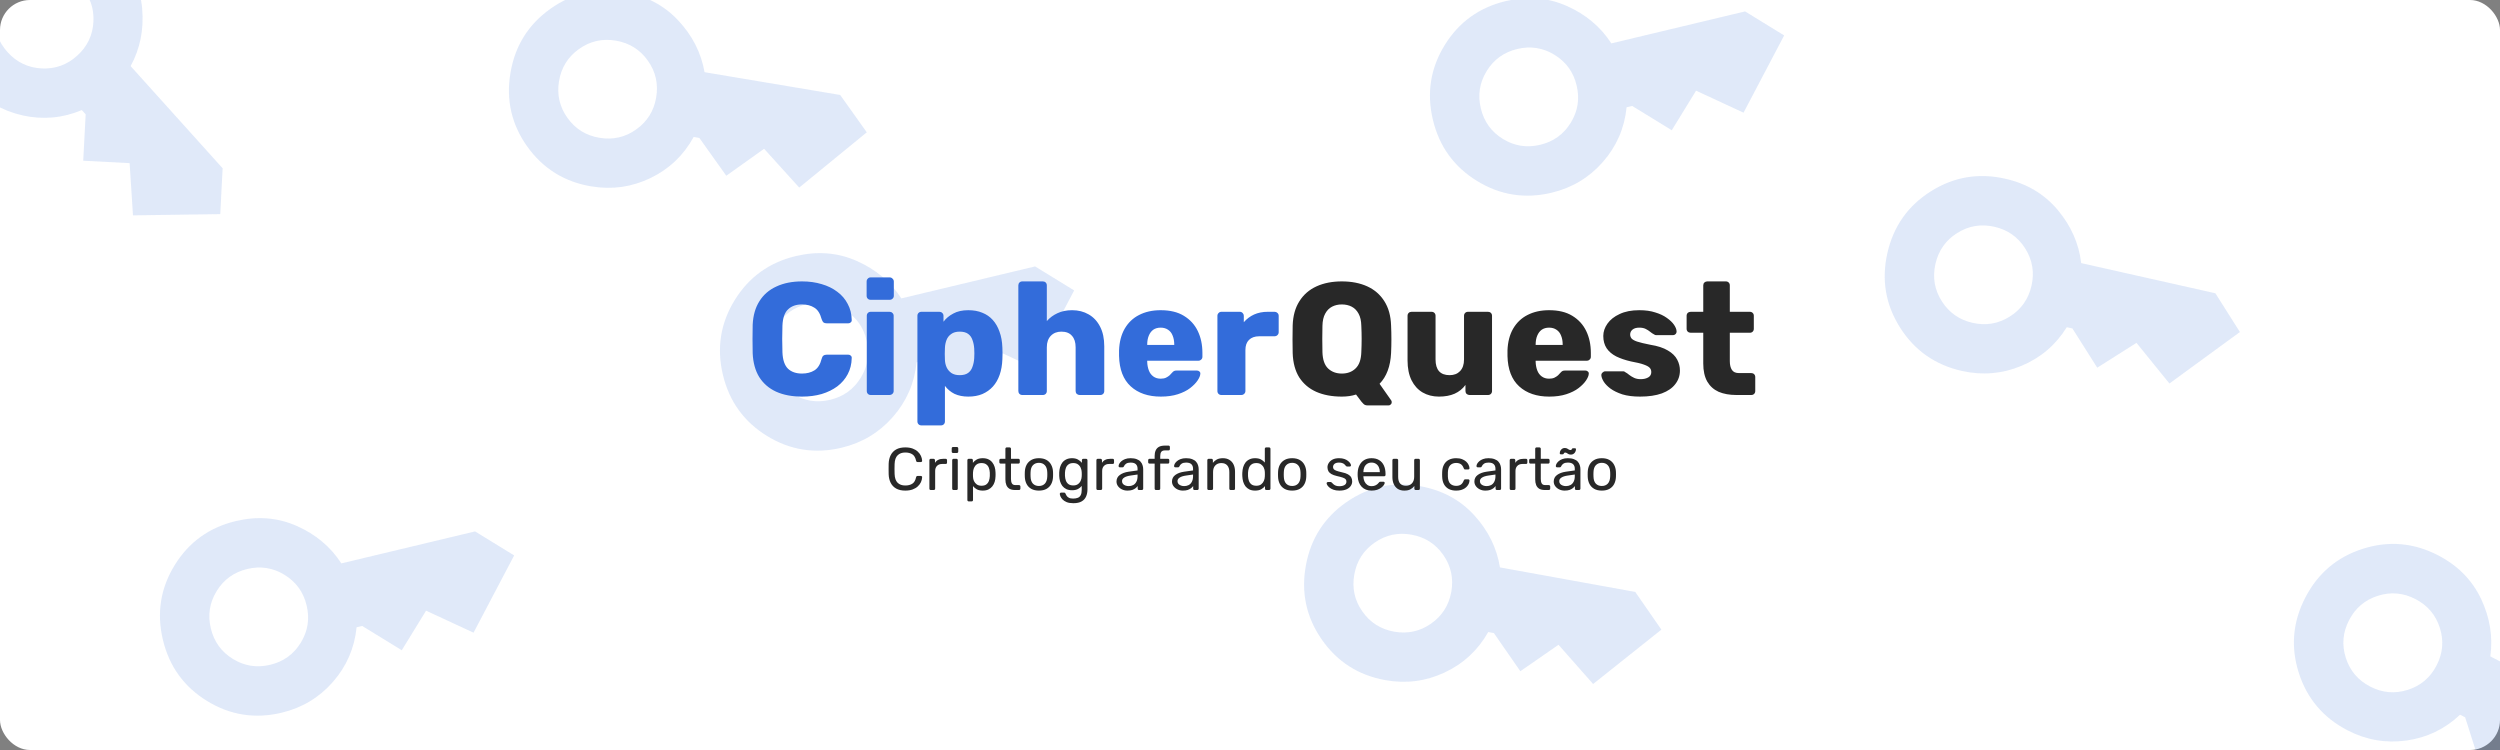 <svg width="500" height="150" viewBox="0 0 500 150" fill="none" xmlns="http://www.w3.org/2000/svg">
<rect x="0" y="0" width="500" height="150" fill="#808080" stroke="none"/>
<g clip-path="url(#clip0_37_28)">
<rect width="500" height="150" rx="6" fill="white"/>
<path opacity="0.15" d="M1.507 10.421C3.338 12.455 5.607 13.543 8.312 13.685C11.018 13.827 13.388 12.982 15.421 11.151C17.455 9.319 18.543 7.051 18.685 4.345C18.827 1.64 17.982 -0.73 16.151 -2.764C14.319 -4.798 12.051 -5.885 9.345 -6.027C6.64 -6.169 4.27 -5.324 2.236 -3.493C0.202 -1.662 -0.885 0.607 -1.027 3.312C-1.169 6.018 -0.324 8.388 1.507 10.421ZM-5.815 17.014C-9.477 12.946 -11.167 8.207 -10.883 2.796C-10.6 -2.615 -8.424 -7.152 -4.356 -10.815C-0.289 -14.477 4.451 -16.167 9.862 -15.883C15.273 -15.6 19.81 -13.424 23.473 -9.356C26.439 -6.062 28.095 -2.341 28.441 1.806C28.786 5.952 28.015 9.758 26.126 13.223L44.53 33.663L44.05 42.824L26.597 43.072L25.923 32.63L16.647 32.144L17.133 22.867L16.364 22.013C12.519 23.633 8.567 23.988 4.506 23.078C0.446 22.167 -2.995 20.146 -5.815 17.014Z" fill="#336CDA"/>
<path opacity="0.15" d="M54.035 132.961C56.697 132.325 58.737 130.853 60.155 128.544C61.573 126.236 61.964 123.751 61.328 121.089C60.692 118.427 59.219 116.387 56.911 114.969C54.602 113.551 52.117 113.16 49.455 113.796C46.794 114.432 44.754 115.905 43.336 118.213C41.917 120.522 41.527 123.007 42.163 125.669C42.799 128.331 44.271 130.371 46.58 131.789C48.888 133.207 51.373 133.598 54.035 132.961ZM56.325 142.544C51.002 143.816 46.031 143.034 41.414 140.198C36.797 137.362 33.852 133.283 32.58 127.959C31.308 122.635 32.09 117.665 34.926 113.048C37.762 108.43 41.842 105.486 47.165 104.214C51.477 103.183 55.537 103.507 59.344 105.186C63.151 106.865 66.125 109.362 68.266 112.677L95.017 106.284L102.834 111.085L94.707 126.534L85.214 122.134L80.352 130.049L72.437 125.187L71.319 125.454C70.904 129.605 69.326 133.247 66.586 136.378C63.845 139.509 60.425 141.564 56.325 142.544Z" fill="#336CDA"/>
<path opacity="0.15" d="M166.035 79.961C168.697 79.325 170.737 77.853 172.155 75.544C173.573 73.236 173.964 70.751 173.328 68.089C172.692 65.427 171.22 63.387 168.911 61.969C166.602 60.551 164.117 60.16 161.455 60.796C158.793 61.432 156.754 62.905 155.336 65.213C153.918 67.522 153.527 70.007 154.163 72.669C154.799 75.331 156.271 77.371 158.58 78.789C160.888 80.207 163.374 80.598 166.035 79.961ZM168.325 89.544C163.002 90.816 158.031 90.034 153.414 87.198C148.797 84.362 145.852 80.283 144.58 74.959C143.308 69.635 144.09 64.665 146.926 60.048C149.762 55.431 153.842 52.486 159.165 51.214C163.477 50.183 167.537 50.507 171.344 52.186C175.151 53.865 178.125 56.362 180.266 59.678L207.018 53.285L214.834 58.085L206.707 73.534L197.214 69.134L192.352 77.049L184.437 72.187L183.319 72.454C182.904 76.606 181.327 80.247 178.586 83.378C175.845 86.509 172.425 88.564 168.325 89.544Z" fill="#336CDA"/>
<path opacity="0.15" d="M119.891 27.56C122.59 28.013 125.043 27.453 127.249 25.881C129.456 24.309 130.786 22.174 131.239 19.474C131.692 16.776 131.132 14.323 129.56 12.116C127.988 9.91 125.853 8.58 123.154 8.127C120.455 7.674 118.002 8.233 115.795 9.805C113.589 11.377 112.259 13.513 111.806 16.212C111.353 18.911 111.912 21.364 113.484 23.57C115.056 25.777 117.192 27.107 119.891 27.56ZM118.26 37.276C112.862 36.37 108.59 33.71 105.446 29.297C102.302 24.884 101.183 19.979 102.089 14.581C102.996 9.182 105.655 4.911 110.068 1.767C114.481 -1.377 119.387 -2.496 124.785 -1.59C129.157 -0.856 132.769 1.027 135.619 4.059C138.469 7.09 140.232 10.55 140.909 14.438L168.034 18.992L173.357 26.463L159.846 37.515L152.823 29.759L145.258 35.149L139.868 27.584L138.734 27.393C136.732 31.053 133.858 33.79 130.113 35.603C126.367 37.416 122.416 37.974 118.26 37.276Z" fill="#336CDA"/>
<path opacity="0.15" d="M278.802 126.327C281.494 126.815 283.954 126.288 286.181 124.745C288.408 123.201 289.765 121.083 290.254 118.39C290.742 115.697 290.214 113.238 288.671 111.011C287.128 108.784 285.01 107.427 282.317 106.938C279.624 106.45 277.164 106.978 274.937 108.521C272.71 110.064 271.353 112.182 270.865 114.875C270.376 117.568 270.904 120.028 272.447 122.255C273.991 124.482 276.109 125.839 278.802 126.327ZM277.044 136.022C271.658 135.045 267.422 132.33 264.335 127.877C261.249 123.423 260.194 118.504 261.17 113.118C262.147 107.732 264.862 103.496 269.315 100.409C273.769 97.323 278.688 96.267 284.074 97.244C288.437 98.035 292.023 99.965 294.833 103.033C297.644 106.101 299.362 109.584 299.989 113.48L327.052 118.386L332.277 125.926L318.624 136.801L311.702 128.954L304.068 134.246L298.776 126.611L297.645 126.406C295.596 130.04 292.687 132.739 288.918 134.503C285.149 136.267 281.191 136.774 277.044 136.022Z" fill="#336CDA"/>
<path opacity="0.15" d="M308.035 28.961C310.697 28.325 312.737 26.853 314.155 24.544C315.573 22.236 315.964 19.751 315.328 17.089C314.692 14.427 313.22 12.387 310.911 10.969C308.602 9.551 306.117 9.16 303.455 9.796C300.793 10.432 298.754 11.905 297.336 14.213C295.918 16.522 295.527 19.007 296.163 21.669C296.799 24.331 298.271 26.371 300.58 27.789C302.888 29.207 305.374 29.598 308.035 28.961ZM310.325 38.544C305.002 39.816 300.031 39.034 295.414 36.198C290.797 33.362 287.852 29.283 286.58 23.959C285.308 18.635 286.09 13.665 288.926 9.048C291.762 4.43 295.842 1.486 301.165 0.214C305.477 -0.817 309.537 -0.493 313.344 1.186C317.151 2.865 320.125 5.362 322.266 8.677L349.018 2.284L356.834 7.085L348.707 22.534L339.214 18.134L334.352 26.049L326.437 21.187L325.319 21.454C324.904 25.605 323.327 29.247 320.586 32.378C317.845 35.509 314.425 37.565 310.325 38.544Z" fill="#336CDA"/>
<path opacity="0.15" d="M394.535 64.573C397.205 65.174 399.684 64.749 401.974 63.3C404.263 61.851 405.708 59.792 406.308 57.121C406.908 54.451 406.484 51.972 405.035 49.682C403.586 47.393 401.526 45.948 398.856 45.348C396.186 44.748 393.706 45.172 391.417 46.621C389.128 48.07 387.683 50.13 387.083 52.8C386.483 55.47 386.907 57.95 388.356 60.239C389.805 62.528 391.864 63.973 394.535 64.573ZM392.374 74.186C387.033 72.985 382.914 70.096 380.016 65.517C377.118 60.939 376.27 55.979 377.47 50.639C378.671 45.299 381.56 41.179 386.139 38.282C390.717 35.384 395.677 34.535 401.017 35.736C405.343 36.708 408.846 38.786 411.525 41.969C414.205 45.152 415.777 48.703 416.24 52.622L443.075 58.654L447.981 66.405L433.885 76.701L427.297 68.572L419.448 73.54L414.48 65.691L413.359 65.439C411.159 68.984 408.14 71.559 404.301 73.164C400.461 74.77 396.486 75.11 392.374 74.186Z" fill="#336CDA"/>
<path opacity="0.15" d="M474.028 137.31C476.458 138.57 478.964 138.791 481.547 137.972C484.129 137.153 486.05 135.529 487.31 133.099C488.57 130.67 488.791 128.164 487.972 125.581C487.153 122.999 485.529 121.077 483.099 119.817C480.67 118.558 478.164 118.337 475.581 119.156C472.999 119.975 471.077 121.599 469.817 124.028C468.558 126.458 468.337 128.964 469.156 131.547C469.975 134.129 471.599 136.051 474.028 137.31ZM469.493 146.057C464.634 143.537 461.385 139.695 459.748 134.529C458.11 129.364 458.551 124.352 461.071 119.493C463.591 114.634 467.433 111.385 472.598 109.748C477.764 108.11 482.776 108.551 487.635 111.071C491.571 113.112 494.43 116.013 496.211 119.773C497.993 123.533 498.609 127.367 498.06 131.275L522.477 143.936L525.249 152.68L508.998 159.051L504.695 149.513L495.84 152.321L493.033 143.466L492.013 142.937C488.984 145.805 485.409 147.528 481.287 148.103C477.166 148.679 473.234 147.997 469.493 146.057Z" fill="#336CDA"/>
<path d="M160.424 79.32C158.397 79.32 156.659 78.989 155.208 78.328C153.779 77.667 152.659 76.696 151.848 75.416C151.059 74.136 150.621 72.547 150.536 70.648C150.515 69.773 150.504 68.835 150.504 67.832C150.504 66.829 150.515 65.869 150.536 64.952C150.621 63.096 151.069 61.528 151.88 60.248C152.691 58.947 153.821 57.965 155.272 57.304C156.723 56.621 158.44 56.28 160.424 56.28C161.832 56.28 163.133 56.461 164.328 56.824C165.523 57.165 166.568 57.677 167.464 58.36C168.36 59.021 169.053 59.832 169.544 60.792C170.056 61.731 170.323 62.797 170.344 63.992C170.365 64.184 170.301 64.344 170.152 64.472C170.024 64.6 169.864 64.664 169.672 64.664H165.352C165.075 64.664 164.861 64.611 164.712 64.504C164.563 64.376 164.435 64.152 164.328 63.832C164.029 62.701 163.539 61.933 162.856 61.528C162.195 61.101 161.373 60.888 160.392 60.888C159.219 60.888 158.291 61.219 157.608 61.88C156.925 62.52 156.552 63.597 156.488 65.112C156.424 66.861 156.424 68.653 156.488 70.488C156.552 72.003 156.925 73.091 157.608 73.752C158.291 74.392 159.219 74.712 160.392 74.712C161.373 74.712 162.205 74.499 162.888 74.072C163.571 73.645 164.051 72.877 164.328 71.768C164.413 71.448 164.531 71.235 164.68 71.128C164.851 71 165.075 70.936 165.352 70.936H169.672C169.864 70.936 170.024 71 170.152 71.128C170.301 71.256 170.365 71.416 170.344 71.608C170.323 72.803 170.056 73.88 169.544 74.84C169.053 75.779 168.36 76.589 167.464 77.272C166.568 77.933 165.523 78.445 164.328 78.808C163.133 79.149 161.832 79.32 160.424 79.32ZM174.157 79C173.922 79 173.73 78.925 173.581 78.776C173.431 78.627 173.357 78.435 173.357 78.2V63.16C173.357 62.925 173.431 62.733 173.581 62.584C173.73 62.435 173.922 62.36 174.157 62.36H177.933C178.146 62.36 178.327 62.435 178.477 62.584C178.647 62.733 178.733 62.925 178.733 63.16V78.2C178.733 78.435 178.647 78.627 178.477 78.776C178.327 78.925 178.146 79 177.933 79H174.157ZM174.125 59.96C173.89 59.96 173.698 59.885 173.549 59.736C173.399 59.587 173.325 59.395 173.325 59.16V56.312C173.325 56.077 173.399 55.885 173.549 55.736C173.698 55.565 173.89 55.48 174.125 55.48H177.933C178.167 55.48 178.359 55.565 178.509 55.736C178.679 55.885 178.765 56.077 178.765 56.312V59.16C178.765 59.395 178.679 59.587 178.509 59.736C178.359 59.885 178.167 59.96 177.933 59.96H174.125ZM184.282 85.08C184.047 85.08 183.855 85.005 183.706 84.856C183.556 84.707 183.482 84.515 183.482 84.28V63.16C183.482 62.925 183.556 62.733 183.706 62.584C183.855 62.435 184.047 62.36 184.282 62.36H187.898C188.111 62.36 188.292 62.435 188.442 62.584C188.612 62.733 188.698 62.925 188.698 63.16V64.344C189.188 63.683 189.839 63.139 190.65 62.712C191.46 62.264 192.463 62.04 193.658 62.04C194.724 62.04 195.663 62.211 196.474 62.552C197.284 62.872 197.978 63.352 198.554 63.992C199.13 64.632 199.578 65.411 199.898 66.328C200.239 67.245 200.431 68.301 200.474 69.496C200.495 69.923 200.506 70.317 200.506 70.68C200.506 71.043 200.495 71.437 200.474 71.864C200.431 73.016 200.25 74.051 199.93 74.968C199.61 75.885 199.162 76.664 198.586 77.304C198.01 77.944 197.306 78.445 196.474 78.808C195.663 79.149 194.724 79.32 193.658 79.32C192.612 79.32 191.695 79.139 190.906 78.776C190.138 78.392 189.498 77.859 188.986 77.176V84.28C188.986 84.515 188.911 84.707 188.762 84.856C188.612 85.005 188.42 85.08 188.186 85.08H184.282ZM191.93 75.032C192.655 75.032 193.22 74.883 193.626 74.584C194.031 74.285 194.319 73.88 194.49 73.368C194.682 72.856 194.799 72.291 194.842 71.672C194.884 71.011 194.884 70.349 194.842 69.688C194.799 69.069 194.682 68.504 194.49 67.992C194.319 67.48 194.031 67.075 193.626 66.776C193.22 66.477 192.655 66.328 191.93 66.328C191.226 66.328 190.66 66.488 190.234 66.808C189.807 67.107 189.498 67.501 189.306 67.992C189.114 68.483 189.007 69.016 188.986 69.592C188.964 69.997 188.954 70.392 188.954 70.776C188.954 71.16 188.964 71.565 188.986 71.992C189.007 72.525 189.124 73.027 189.338 73.496C189.551 73.944 189.871 74.317 190.298 74.616C190.724 74.893 191.268 75.032 191.93 75.032ZM204.469 79C204.235 79 204.043 78.925 203.893 78.776C203.744 78.627 203.669 78.435 203.669 78.2V57.08C203.669 56.845 203.744 56.653 203.893 56.504C204.043 56.355 204.235 56.28 204.469 56.28H208.565C208.8 56.28 208.992 56.355 209.141 56.504C209.291 56.653 209.365 56.845 209.365 57.08V64.216C209.941 63.555 210.645 63.032 211.477 62.648C212.331 62.243 213.312 62.04 214.421 62.04C215.659 62.04 216.757 62.317 217.717 62.872C218.699 63.427 219.467 64.248 220.021 65.336C220.576 66.403 220.853 67.715 220.853 69.272V78.2C220.853 78.435 220.779 78.627 220.629 78.776C220.48 78.925 220.288 79 220.053 79H215.925C215.712 79 215.52 78.925 215.349 78.776C215.2 78.627 215.125 78.435 215.125 78.2V69.464C215.125 68.461 214.88 67.693 214.389 67.16C213.92 66.605 213.216 66.328 212.277 66.328C211.403 66.328 210.699 66.605 210.165 67.16C209.632 67.693 209.365 68.461 209.365 69.464V78.2C209.365 78.435 209.291 78.627 209.141 78.776C208.992 78.925 208.8 79 208.565 79H204.469ZM232.162 79.32C229.644 79.32 227.639 78.637 226.146 77.272C224.652 75.907 223.874 73.88 223.81 71.192C223.81 71.043 223.81 70.851 223.81 70.616C223.81 70.381 223.81 70.2 223.81 70.072C223.874 68.387 224.247 66.947 224.93 65.752C225.634 64.536 226.594 63.619 227.81 63C229.047 62.36 230.487 62.04 232.13 62.04C234.007 62.04 235.554 62.413 236.77 63.16C238.007 63.907 238.935 64.92 239.554 66.2C240.172 67.48 240.482 68.941 240.482 70.584V71.352C240.482 71.587 240.396 71.779 240.226 71.928C240.076 72.077 239.895 72.152 239.682 72.152H229.442C229.442 72.173 229.442 72.205 229.442 72.248C229.442 72.291 229.442 72.333 229.442 72.376C229.463 72.995 229.57 73.56 229.762 74.072C229.954 74.584 230.252 74.989 230.658 75.288C231.063 75.587 231.554 75.736 232.13 75.736C232.556 75.736 232.908 75.672 233.186 75.544C233.484 75.395 233.73 75.235 233.922 75.064C234.114 74.872 234.263 74.712 234.37 74.584C234.562 74.371 234.711 74.243 234.818 74.2C234.946 74.136 235.138 74.104 235.394 74.104H239.362C239.575 74.104 239.746 74.168 239.874 74.296C240.023 74.403 240.087 74.563 240.066 74.776C240.044 75.139 239.863 75.576 239.522 76.088C239.18 76.6 238.679 77.112 238.018 77.624C237.378 78.115 236.567 78.52 235.586 78.84C234.604 79.16 233.463 79.32 232.162 79.32ZM229.442 68.984H234.85V68.92C234.85 68.237 234.743 67.64 234.53 67.128C234.338 66.616 234.028 66.221 233.602 65.944C233.196 65.667 232.706 65.528 232.13 65.528C231.554 65.528 231.063 65.667 230.658 65.944C230.274 66.221 229.975 66.616 229.762 67.128C229.548 67.64 229.442 68.237 229.442 68.92V68.984ZM244.282 79C244.047 79 243.855 78.925 243.706 78.776C243.556 78.627 243.482 78.435 243.482 78.2V63.16C243.482 62.947 243.556 62.765 243.706 62.616C243.855 62.445 244.047 62.36 244.282 62.36H247.962C248.196 62.36 248.388 62.445 248.538 62.616C248.687 62.765 248.762 62.947 248.762 63.16V64.44C249.338 63.779 250.02 63.267 250.81 62.904C251.62 62.541 252.527 62.36 253.53 62.36H254.938C255.151 62.36 255.332 62.435 255.482 62.584C255.652 62.733 255.738 62.925 255.738 63.16V66.456C255.738 66.669 255.652 66.861 255.482 67.032C255.332 67.181 255.151 67.256 254.938 67.256H251.834C250.959 67.256 250.276 67.501 249.786 67.992C249.316 68.461 249.082 69.133 249.082 70.008V78.2C249.082 78.435 248.996 78.627 248.826 78.776C248.676 78.925 248.484 79 248.25 79H244.282Z" fill="#336CDA"/>
<path d="M273.512 81.08C273.171 81.08 272.904 80.984 272.712 80.792C272.541 80.621 272.403 80.472 272.296 80.344L271.208 78.904C270.376 79.181 269.427 79.32 268.36 79.32C266.397 79.32 264.691 79 263.24 78.36C261.811 77.72 260.68 76.76 259.848 75.48C259.037 74.179 258.6 72.557 258.536 70.616C258.515 69.699 258.504 68.781 258.504 67.864C258.504 66.947 258.515 66.019 258.536 65.08C258.6 63.16 259.048 61.549 259.88 60.248C260.712 58.925 261.853 57.933 263.304 57.272C264.755 56.611 266.44 56.28 268.36 56.28C270.301 56.28 271.997 56.611 273.448 57.272C274.899 57.933 276.04 58.925 276.872 60.248C277.704 61.549 278.152 63.16 278.216 65.08C278.259 66.019 278.28 66.947 278.28 67.864C278.28 68.781 278.259 69.699 278.216 70.616C278.088 73.261 277.32 75.309 275.912 76.76L278.248 80.088C278.269 80.109 278.291 80.152 278.312 80.216C278.333 80.28 278.344 80.344 278.344 80.408C278.365 80.579 278.312 80.728 278.184 80.856C278.056 81.005 277.896 81.08 277.704 81.08H273.512ZM268.36 74.712C269.491 74.712 270.408 74.371 271.112 73.688C271.837 73.005 272.221 71.917 272.264 70.424C272.307 69.485 272.328 68.6 272.328 67.768C272.328 66.936 272.307 66.072 272.264 65.176C272.243 64.173 272.061 63.363 271.72 62.744C271.379 62.104 270.92 61.635 270.344 61.336C269.768 61.037 269.107 60.888 268.36 60.888C267.635 60.888 266.984 61.037 266.408 61.336C265.832 61.635 265.373 62.104 265.032 62.744C264.691 63.363 264.509 64.173 264.488 65.176C264.467 66.072 264.456 66.936 264.456 67.768C264.456 68.6 264.467 69.485 264.488 70.424C264.531 71.917 264.904 73.005 265.608 73.688C266.333 74.371 267.251 74.712 268.36 74.712ZM287.781 79.32C286.565 79.32 285.477 79.043 284.517 78.488C283.579 77.933 282.843 77.123 282.309 76.056C281.776 74.968 281.509 73.645 281.509 72.088V63.16C281.509 62.925 281.584 62.733 281.733 62.584C281.883 62.435 282.075 62.36 282.309 62.36H286.309C286.544 62.36 286.736 62.435 286.885 62.584C287.035 62.733 287.109 62.925 287.109 63.16V71.896C287.109 73.987 288.048 75.032 289.925 75.032C290.8 75.032 291.493 74.765 292.005 74.232C292.539 73.677 292.805 72.899 292.805 71.896V63.16C292.805 62.925 292.88 62.733 293.029 62.584C293.179 62.435 293.371 62.36 293.605 62.36H297.605C297.84 62.36 298.032 62.435 298.181 62.584C298.331 62.733 298.405 62.925 298.405 63.16V78.2C298.405 78.435 298.331 78.627 298.181 78.776C298.032 78.925 297.84 79 297.605 79H293.893C293.68 79 293.488 78.925 293.317 78.776C293.168 78.627 293.093 78.435 293.093 78.2V76.984C292.539 77.752 291.813 78.339 290.917 78.744C290.043 79.128 288.997 79.32 287.781 79.32ZM309.849 79.32C307.332 79.32 305.327 78.637 303.833 77.272C302.34 75.907 301.561 73.88 301.497 71.192C301.497 71.043 301.497 70.851 301.497 70.616C301.497 70.381 301.497 70.2 301.497 70.072C301.561 68.387 301.935 66.947 302.617 65.752C303.321 64.536 304.281 63.619 305.497 63C306.735 62.36 308.175 62.04 309.817 62.04C311.695 62.04 313.241 62.413 314.457 63.16C315.695 63.907 316.623 64.92 317.241 66.2C317.86 67.48 318.169 68.941 318.169 70.584V71.352C318.169 71.587 318.084 71.779 317.913 71.928C317.764 72.077 317.583 72.152 317.369 72.152H307.129C307.129 72.173 307.129 72.205 307.129 72.248C307.129 72.291 307.129 72.333 307.129 72.376C307.151 72.995 307.257 73.56 307.449 74.072C307.641 74.584 307.94 74.989 308.345 75.288C308.751 75.587 309.241 75.736 309.817 75.736C310.244 75.736 310.596 75.672 310.873 75.544C311.172 75.395 311.417 75.235 311.609 75.064C311.801 74.872 311.951 74.712 312.057 74.584C312.249 74.371 312.399 74.243 312.505 74.2C312.633 74.136 312.825 74.104 313.081 74.104H317.049C317.263 74.104 317.433 74.168 317.561 74.296C317.711 74.403 317.775 74.563 317.753 74.776C317.732 75.139 317.551 75.576 317.209 76.088C316.868 76.6 316.367 77.112 315.705 77.624C315.065 78.115 314.255 78.52 313.273 78.84C312.292 79.16 311.151 79.32 309.849 79.32ZM307.129 68.984H312.537V68.92C312.537 68.237 312.431 67.64 312.217 67.128C312.025 66.616 311.716 66.221 311.289 65.944C310.884 65.667 310.393 65.528 309.817 65.528C309.241 65.528 308.751 65.667 308.345 65.944C307.961 66.221 307.663 66.616 307.449 67.128C307.236 67.64 307.129 68.237 307.129 68.92V68.984ZM328.017 79.32C326.631 79.32 325.447 79.171 324.465 78.872C323.505 78.552 322.716 78.168 322.097 77.72C321.5 77.272 321.052 76.813 320.753 76.344C320.455 75.853 320.295 75.437 320.273 75.096C320.252 74.861 320.327 74.669 320.497 74.52C320.668 74.349 320.849 74.264 321.041 74.264H324.689C324.753 74.264 324.807 74.275 324.849 74.296C324.892 74.317 324.956 74.36 325.041 74.424C325.319 74.573 325.596 74.765 325.873 75C326.151 75.213 326.471 75.405 326.833 75.576C327.196 75.747 327.633 75.832 328.145 75.832C328.743 75.832 329.244 75.715 329.649 75.48C330.055 75.245 330.257 74.893 330.257 74.424C330.257 74.083 330.161 73.805 329.969 73.592C329.777 73.357 329.383 73.133 328.785 72.92C328.209 72.707 327.335 72.493 326.161 72.28C325.052 72.024 324.081 71.693 323.249 71.288C322.417 70.861 321.777 70.317 321.329 69.656C320.881 68.973 320.657 68.152 320.657 67.192C320.657 66.339 320.935 65.517 321.489 64.728C322.044 63.939 322.855 63.299 323.921 62.808C324.988 62.296 326.3 62.04 327.857 62.04C329.095 62.04 330.161 62.189 331.057 62.488C331.975 62.765 332.743 63.128 333.361 63.576C334.001 64.024 334.481 64.483 334.801 64.952C335.121 65.421 335.292 65.848 335.313 66.232C335.335 66.445 335.271 66.637 335.121 66.808C334.972 66.957 334.801 67.032 334.609 67.032H331.281C331.196 67.032 331.111 67.021 331.025 67C330.94 66.957 330.865 66.915 330.801 66.872C330.545 66.744 330.289 66.573 330.033 66.36C329.777 66.147 329.479 65.955 329.137 65.784C328.796 65.613 328.369 65.528 327.857 65.528C327.281 65.528 326.833 65.656 326.513 65.912C326.193 66.168 326.033 66.499 326.033 66.904C326.033 67.181 326.119 67.437 326.289 67.672C326.481 67.907 326.855 68.12 327.409 68.312C327.985 68.504 328.871 68.717 330.065 68.952C331.537 69.187 332.711 69.571 333.585 70.104C334.46 70.616 335.079 71.224 335.441 71.928C335.804 72.611 335.985 73.336 335.985 74.104C335.985 75.128 335.676 76.035 335.057 76.824C334.46 77.613 333.564 78.232 332.369 78.68C331.175 79.107 329.724 79.32 328.017 79.32ZM347.275 79C345.91 79 344.726 78.787 343.723 78.36C342.742 77.912 341.984 77.229 341.451 76.312C340.918 75.373 340.651 74.168 340.651 72.696V66.552H338.155C337.92 66.552 337.718 66.477 337.547 66.328C337.398 66.179 337.323 65.987 337.323 65.752V63.16C337.323 62.925 337.398 62.733 337.547 62.584C337.718 62.435 337.92 62.36 338.155 62.36H340.651V57.08C340.651 56.845 340.726 56.653 340.875 56.504C341.046 56.355 341.238 56.28 341.451 56.28H345.163C345.398 56.28 345.59 56.355 345.739 56.504C345.888 56.653 345.963 56.845 345.963 57.08V62.36H349.963C350.198 62.36 350.39 62.435 350.539 62.584C350.688 62.733 350.763 62.925 350.763 63.16V65.752C350.763 65.987 350.688 66.179 350.539 66.328C350.39 66.477 350.198 66.552 349.963 66.552H345.963V72.248C345.963 72.973 346.102 73.549 346.379 73.976C346.656 74.403 347.126 74.616 347.787 74.616H350.251C350.486 74.616 350.678 74.691 350.827 74.84C350.976 74.989 351.051 75.181 351.051 75.416V78.2C351.051 78.435 350.976 78.627 350.827 78.776C350.678 78.925 350.486 79 350.251 79H347.275Z" fill="#282828"/>
<path d="M181.068 98.12C180.332 98.12 179.72 97.984 179.232 97.712C178.752 97.44 178.388 97.06 178.14 96.572C177.892 96.084 177.756 95.516 177.732 94.868C177.724 94.54 177.72 94.188 177.72 93.812C177.72 93.436 177.724 93.076 177.732 92.732C177.756 92.084 177.892 91.516 178.14 91.028C178.388 90.54 178.752 90.16 179.232 89.888C179.72 89.616 180.332 89.48 181.068 89.48C181.62 89.48 182.104 89.556 182.52 89.708C182.936 89.86 183.28 90.064 183.552 90.32C183.832 90.576 184.044 90.864 184.188 91.184C184.332 91.496 184.412 91.82 184.428 92.156C184.436 92.228 184.412 92.288 184.356 92.336C184.308 92.384 184.248 92.408 184.176 92.408H183.516C183.444 92.408 183.38 92.388 183.324 92.348C183.276 92.308 183.24 92.236 183.216 92.132C183.08 91.508 182.824 91.08 182.448 90.848C182.08 90.616 181.616 90.5 181.056 90.5C180.416 90.5 179.908 90.684 179.532 91.052C179.156 91.412 178.952 91.992 178.92 92.792C178.896 93.448 178.896 94.12 178.92 94.808C178.952 95.608 179.156 96.192 179.532 96.56C179.908 96.92 180.416 97.1 181.056 97.1C181.616 97.1 182.08 96.984 182.448 96.752C182.824 96.52 183.08 96.092 183.216 95.468C183.24 95.364 183.276 95.292 183.324 95.252C183.38 95.212 183.444 95.192 183.516 95.192H184.176C184.248 95.192 184.308 95.216 184.356 95.264C184.412 95.312 184.436 95.372 184.428 95.444C184.412 95.78 184.332 96.108 184.188 96.428C184.044 96.74 183.832 97.024 183.552 97.28C183.28 97.536 182.936 97.74 182.52 97.892C182.104 98.044 181.62 98.12 181.068 98.12ZM186.156 98C186.076 98 186.008 97.976 185.952 97.928C185.904 97.872 185.88 97.804 185.88 97.724V92.048C185.88 91.968 185.904 91.9 185.952 91.844C186.008 91.788 186.076 91.76 186.156 91.76H186.708C186.788 91.76 186.856 91.788 186.912 91.844C186.968 91.9 186.996 91.968 186.996 92.048V92.576C187.156 92.304 187.376 92.1 187.656 91.964C187.936 91.828 188.272 91.76 188.664 91.76H189.144C189.224 91.76 189.288 91.788 189.336 91.844C189.384 91.892 189.408 91.956 189.408 92.036V92.528C189.408 92.608 189.384 92.672 189.336 92.72C189.288 92.768 189.224 92.792 189.144 92.792H188.424C187.992 92.792 187.652 92.92 187.404 93.176C187.156 93.424 187.032 93.764 187.032 94.196V97.724C187.032 97.804 187.004 97.872 186.948 97.928C186.892 97.976 186.824 98 186.744 98H186.156ZM190.715 98C190.635 98 190.567 97.976 190.511 97.928C190.463 97.872 190.439 97.804 190.439 97.724V92.036C190.439 91.956 190.463 91.892 190.511 91.844C190.567 91.788 190.635 91.76 190.715 91.76H191.291C191.371 91.76 191.435 91.788 191.483 91.844C191.531 91.892 191.555 91.956 191.555 92.036V97.724C191.555 97.804 191.531 97.872 191.483 97.928C191.435 97.976 191.371 98 191.291 98H190.715ZM190.619 90.596C190.539 90.596 190.471 90.572 190.415 90.524C190.367 90.468 190.343 90.4 190.343 90.32V89.672C190.343 89.592 190.367 89.528 190.415 89.48C190.471 89.424 190.539 89.396 190.619 89.396H191.375C191.455 89.396 191.519 89.424 191.567 89.48C191.623 89.528 191.651 89.592 191.651 89.672V90.32C191.651 90.4 191.623 90.468 191.567 90.524C191.519 90.572 191.455 90.596 191.375 90.596H190.619ZM193.75 100.28C193.67 100.28 193.602 100.252 193.546 100.196C193.498 100.148 193.474 100.084 193.474 100.004V92.036C193.474 91.956 193.498 91.892 193.546 91.844C193.602 91.788 193.67 91.76 193.75 91.76H194.302C194.382 91.76 194.446 91.788 194.494 91.844C194.55 91.892 194.578 91.956 194.578 92.036V92.564C194.77 92.3 195.026 92.08 195.346 91.904C195.666 91.728 196.066 91.64 196.546 91.64C196.994 91.64 197.374 91.716 197.686 91.868C198.006 92.02 198.266 92.228 198.466 92.492C198.674 92.756 198.83 93.056 198.934 93.392C199.038 93.728 199.094 94.088 199.102 94.472C199.11 94.6 199.114 94.736 199.114 94.88C199.114 95.024 199.11 95.16 199.102 95.288C199.094 95.664 199.038 96.024 198.934 96.368C198.83 96.704 198.674 97.004 198.466 97.268C198.266 97.524 198.006 97.732 197.686 97.892C197.374 98.044 196.994 98.12 196.546 98.12C196.082 98.12 195.69 98.036 195.37 97.868C195.058 97.692 194.802 97.476 194.602 97.22V100.004C194.602 100.084 194.578 100.148 194.53 100.196C194.482 100.252 194.414 100.28 194.326 100.28H193.75ZM196.294 97.148C196.71 97.148 197.034 97.06 197.266 96.884C197.506 96.7 197.678 96.464 197.782 96.176C197.886 95.88 197.946 95.564 197.962 95.228C197.97 94.996 197.97 94.764 197.962 94.532C197.946 94.196 197.886 93.884 197.782 93.596C197.678 93.3 197.506 93.064 197.266 92.888C197.034 92.704 196.71 92.612 196.294 92.612C195.902 92.612 195.582 92.704 195.334 92.888C195.094 93.072 194.914 93.308 194.794 93.596C194.682 93.876 194.618 94.164 194.602 94.46C194.594 94.588 194.59 94.74 194.59 94.916C194.59 95.092 194.594 95.248 194.602 95.384C194.61 95.664 194.674 95.94 194.794 96.212C194.922 96.484 195.11 96.708 195.358 96.884C195.606 97.06 195.918 97.148 196.294 97.148ZM202.976 98C202.528 98 202.164 97.916 201.884 97.748C201.604 97.572 201.4 97.328 201.272 97.016C201.144 96.696 201.08 96.32 201.08 95.888V92.72H200.144C200.064 92.72 199.996 92.696 199.94 92.648C199.892 92.592 199.868 92.524 199.868 92.444V92.036C199.868 91.956 199.892 91.892 199.94 91.844C199.996 91.788 200.064 91.76 200.144 91.76H201.08V89.756C201.08 89.676 201.104 89.612 201.152 89.564C201.208 89.508 201.276 89.48 201.356 89.48H201.92C202 89.48 202.064 89.508 202.112 89.564C202.168 89.612 202.196 89.676 202.196 89.756V91.76H203.684C203.764 91.76 203.828 91.788 203.876 91.844C203.932 91.892 203.96 91.956 203.96 92.036V92.444C203.96 92.524 203.932 92.592 203.876 92.648C203.828 92.696 203.764 92.72 203.684 92.72H202.196V95.804C202.196 96.18 202.26 96.476 202.388 96.692C202.516 96.908 202.744 97.016 203.072 97.016H203.804C203.884 97.016 203.948 97.044 203.996 97.1C204.052 97.148 204.08 97.212 204.08 97.292V97.724C204.08 97.804 204.052 97.872 203.996 97.928C203.948 97.976 203.884 98 203.804 98H202.976ZM207.784 98.12C207.176 98.12 206.668 98.004 206.26 97.772C205.852 97.54 205.54 97.22 205.324 96.812C205.108 96.396 204.988 95.924 204.964 95.396C204.956 95.26 204.952 95.088 204.952 94.88C204.952 94.664 204.956 94.492 204.964 94.364C204.988 93.828 205.108 93.356 205.324 92.948C205.548 92.54 205.864 92.22 206.272 91.988C206.68 91.756 207.184 91.64 207.784 91.64C208.384 91.64 208.888 91.756 209.296 91.988C209.704 92.22 210.016 92.54 210.232 92.948C210.456 93.356 210.58 93.828 210.604 94.364C210.612 94.492 210.616 94.664 210.616 94.88C210.616 95.088 210.612 95.26 210.604 95.396C210.58 95.924 210.46 96.396 210.244 96.812C210.028 97.22 209.716 97.54 209.308 97.772C208.9 98.004 208.392 98.12 207.784 98.12ZM207.784 97.196C208.28 97.196 208.676 97.04 208.972 96.728C209.268 96.408 209.428 95.944 209.452 95.336C209.46 95.216 209.464 95.064 209.464 94.88C209.464 94.696 209.46 94.544 209.452 94.424C209.428 93.816 209.268 93.356 208.972 93.044C208.676 92.724 208.28 92.564 207.784 92.564C207.288 92.564 206.888 92.724 206.584 93.044C206.288 93.356 206.132 93.816 206.116 94.424C206.108 94.544 206.104 94.696 206.104 94.88C206.104 95.064 206.108 95.216 206.116 95.336C206.132 95.944 206.288 96.408 206.584 96.728C206.888 97.04 207.288 97.196 207.784 97.196ZM214.674 100.64C214.13 100.64 213.682 100.568 213.33 100.424C212.986 100.28 212.714 100.104 212.514 99.896C212.322 99.696 212.182 99.492 212.094 99.284C212.014 99.084 211.97 98.924 211.962 98.804C211.954 98.724 211.978 98.656 212.034 98.6C212.098 98.544 212.166 98.516 212.238 98.516H212.814C212.886 98.516 212.946 98.532 212.994 98.564C213.042 98.596 213.082 98.664 213.114 98.768C213.162 98.888 213.234 99.02 213.33 99.164C213.426 99.316 213.574 99.444 213.774 99.548C213.974 99.66 214.254 99.716 214.614 99.716C214.99 99.716 215.306 99.664 215.562 99.56C215.818 99.464 216.01 99.288 216.138 99.032C216.274 98.784 216.342 98.44 216.342 98V97.184C216.15 97.432 215.898 97.64 215.586 97.808C215.274 97.968 214.882 98.048 214.41 98.048C213.962 98.048 213.578 97.972 213.258 97.82C212.938 97.66 212.674 97.448 212.466 97.184C212.266 96.912 212.114 96.604 212.01 96.26C211.914 95.916 211.858 95.556 211.842 95.18C211.834 94.956 211.834 94.736 211.842 94.52C211.858 94.144 211.914 93.784 212.01 93.44C212.114 93.096 212.266 92.788 212.466 92.516C212.674 92.244 212.938 92.032 213.258 91.88C213.578 91.72 213.962 91.64 214.41 91.64C214.89 91.64 215.286 91.732 215.598 91.916C215.918 92.092 216.178 92.308 216.378 92.564V92.048C216.378 91.968 216.402 91.9 216.45 91.844C216.506 91.788 216.574 91.76 216.654 91.76H217.206C217.286 91.76 217.354 91.788 217.41 91.844C217.466 91.9 217.494 91.968 217.494 92.048V97.868C217.494 98.404 217.402 98.88 217.218 99.296C217.042 99.712 216.746 100.04 216.33 100.28C215.922 100.52 215.37 100.64 214.674 100.64ZM214.65 97.088C215.05 97.088 215.37 96.996 215.61 96.812C215.858 96.628 216.038 96.396 216.15 96.116C216.27 95.836 216.334 95.552 216.342 95.264C216.35 95.152 216.354 95.016 216.354 94.856C216.354 94.688 216.35 94.548 216.342 94.436C216.334 94.148 216.27 93.864 216.15 93.584C216.038 93.304 215.858 93.072 215.61 92.888C215.37 92.704 215.05 92.612 214.65 92.612C214.25 92.612 213.93 92.704 213.69 92.888C213.45 93.064 213.278 93.3 213.174 93.596C213.07 93.884 213.01 94.196 212.994 94.532C212.986 94.74 212.986 94.952 212.994 95.168C213.01 95.504 213.07 95.82 213.174 96.116C213.278 96.404 213.45 96.64 213.69 96.824C213.93 97 214.25 97.088 214.65 97.088ZM219.555 98C219.475 98 219.407 97.976 219.351 97.928C219.303 97.872 219.279 97.804 219.279 97.724V92.048C219.279 91.968 219.303 91.9 219.351 91.844C219.407 91.788 219.475 91.76 219.555 91.76H220.107C220.187 91.76 220.255 91.788 220.311 91.844C220.367 91.9 220.395 91.968 220.395 92.048V92.576C220.555 92.304 220.775 92.1 221.055 91.964C221.335 91.828 221.671 91.76 222.063 91.76H222.543C222.623 91.76 222.687 91.788 222.735 91.844C222.783 91.892 222.807 91.956 222.807 92.036V92.528C222.807 92.608 222.783 92.672 222.735 92.72C222.687 92.768 222.623 92.792 222.543 92.792H221.823C221.391 92.792 221.051 92.92 220.803 93.176C220.555 93.424 220.431 93.764 220.431 94.196V97.724C220.431 97.804 220.403 97.872 220.347 97.928C220.291 97.976 220.223 98 220.143 98H219.555ZM225.483 98.12C225.083 98.12 224.719 98.04 224.391 97.88C224.063 97.72 223.799 97.504 223.599 97.232C223.399 96.96 223.299 96.652 223.299 96.308C223.299 95.756 223.523 95.316 223.971 94.988C224.419 94.66 225.003 94.444 225.723 94.34L227.511 94.088V93.74C227.511 93.356 227.399 93.056 227.175 92.84C226.959 92.624 226.603 92.516 226.107 92.516C225.747 92.516 225.455 92.588 225.231 92.732C225.015 92.876 224.863 93.06 224.775 93.284C224.727 93.404 224.643 93.464 224.523 93.464H223.983C223.895 93.464 223.827 93.44 223.779 93.392C223.739 93.336 223.719 93.272 223.719 93.2C223.719 93.08 223.763 92.932 223.851 92.756C223.947 92.58 224.091 92.408 224.283 92.24C224.475 92.072 224.719 91.932 225.015 91.82C225.319 91.7 225.687 91.64 226.119 91.64C226.599 91.64 227.003 91.704 227.331 91.832C227.659 91.952 227.915 92.116 228.099 92.324C228.291 92.532 228.427 92.768 228.507 93.032C228.595 93.296 228.639 93.564 228.639 93.836V97.724C228.639 97.804 228.611 97.872 228.555 97.928C228.507 97.976 228.443 98 228.363 98H227.811C227.723 98 227.655 97.976 227.607 97.928C227.559 97.872 227.535 97.804 227.535 97.724V97.208C227.431 97.352 227.291 97.496 227.115 97.64C226.939 97.776 226.719 97.892 226.455 97.988C226.191 98.076 225.867 98.12 225.483 98.12ZM225.735 97.22C226.063 97.22 226.363 97.152 226.635 97.016C226.907 96.872 227.119 96.652 227.271 96.356C227.431 96.06 227.511 95.688 227.511 95.24V94.904L226.119 95.108C225.551 95.188 225.123 95.324 224.835 95.516C224.547 95.7 224.403 95.936 224.403 96.224C224.403 96.448 224.467 96.636 224.595 96.788C224.731 96.932 224.899 97.04 225.099 97.112C225.307 97.184 225.519 97.22 225.735 97.22ZM231.206 98C231.126 98 231.058 97.976 231.002 97.928C230.954 97.872 230.93 97.804 230.93 97.724V92.72H229.91C229.83 92.72 229.762 92.696 229.706 92.648C229.658 92.592 229.634 92.524 229.634 92.444V92.036C229.634 91.956 229.658 91.892 229.706 91.844C229.762 91.788 229.83 91.76 229.91 91.76H230.93V91.16C230.93 90.752 230.998 90.396 231.134 90.092C231.27 89.78 231.486 89.54 231.782 89.372C232.086 89.204 232.49 89.12 232.994 89.12H233.714C233.794 89.12 233.858 89.148 233.906 89.204C233.954 89.252 233.978 89.316 233.978 89.396V89.804C233.978 89.884 233.954 89.952 233.906 90.008C233.858 90.056 233.794 90.08 233.714 90.08H233.018C232.642 90.08 232.386 90.18 232.25 90.38C232.114 90.572 232.046 90.852 232.046 91.22V91.76H233.594C233.674 91.76 233.738 91.788 233.786 91.844C233.834 91.892 233.858 91.956 233.858 92.036V92.444C233.858 92.524 233.834 92.592 233.786 92.648C233.738 92.696 233.674 92.72 233.594 92.72H232.046V97.724C232.046 97.804 232.018 97.872 231.962 97.928C231.914 97.976 231.85 98 231.77 98H231.206ZM236.581 98.12C236.181 98.12 235.817 98.04 235.489 97.88C235.161 97.72 234.897 97.504 234.697 97.232C234.497 96.96 234.397 96.652 234.397 96.308C234.397 95.756 234.621 95.316 235.069 94.988C235.517 94.66 236.101 94.444 236.821 94.34L238.609 94.088V93.74C238.609 93.356 238.497 93.056 238.273 92.84C238.057 92.624 237.701 92.516 237.205 92.516C236.845 92.516 236.553 92.588 236.329 92.732C236.113 92.876 235.961 93.06 235.873 93.284C235.825 93.404 235.741 93.464 235.621 93.464H235.081C234.993 93.464 234.925 93.44 234.877 93.392C234.837 93.336 234.817 93.272 234.817 93.2C234.817 93.08 234.861 92.932 234.949 92.756C235.045 92.58 235.189 92.408 235.381 92.24C235.573 92.072 235.817 91.932 236.113 91.82C236.417 91.7 236.785 91.64 237.217 91.64C237.697 91.64 238.101 91.704 238.429 91.832C238.757 91.952 239.013 92.116 239.197 92.324C239.389 92.532 239.525 92.768 239.605 93.032C239.693 93.296 239.737 93.564 239.737 93.836V97.724C239.737 97.804 239.709 97.872 239.653 97.928C239.605 97.976 239.541 98 239.461 98H238.909C238.821 98 238.753 97.976 238.705 97.928C238.657 97.872 238.633 97.804 238.633 97.724V97.208C238.529 97.352 238.389 97.496 238.213 97.64C238.037 97.776 237.817 97.892 237.553 97.988C237.289 98.076 236.965 98.12 236.581 98.12ZM236.833 97.22C237.161 97.22 237.461 97.152 237.733 97.016C238.005 96.872 238.217 96.652 238.369 96.356C238.529 96.06 238.609 95.688 238.609 95.24V94.904L237.217 95.108C236.649 95.188 236.221 95.324 235.933 95.516C235.645 95.7 235.501 95.936 235.501 96.224C235.501 96.448 235.565 96.636 235.693 96.788C235.829 96.932 235.997 97.04 236.197 97.112C236.405 97.184 236.617 97.22 236.833 97.22ZM241.738 98C241.658 98 241.59 97.976 241.534 97.928C241.486 97.872 241.462 97.804 241.462 97.724V92.036C241.462 91.956 241.486 91.892 241.534 91.844C241.59 91.788 241.658 91.76 241.738 91.76H242.302C242.382 91.76 242.446 91.788 242.494 91.844C242.55 91.892 242.578 91.956 242.578 92.036V92.564C242.786 92.292 243.046 92.072 243.358 91.904C243.678 91.728 244.086 91.64 244.582 91.64C245.102 91.64 245.542 91.756 245.902 91.988C246.27 92.212 246.546 92.528 246.73 92.936C246.914 93.336 247.006 93.804 247.006 94.34V97.724C247.006 97.804 246.982 97.872 246.934 97.928C246.886 97.976 246.822 98 246.742 98H246.142C246.062 98 245.994 97.976 245.938 97.928C245.89 97.872 245.866 97.804 245.866 97.724V94.4C245.866 93.84 245.73 93.404 245.458 93.092C245.186 92.772 244.786 92.612 244.258 92.612C243.762 92.612 243.362 92.772 243.058 93.092C242.762 93.404 242.614 93.84 242.614 94.4V97.724C242.614 97.804 242.586 97.872 242.53 97.928C242.482 97.976 242.418 98 242.338 98H241.738ZM251.02 98.12C250.58 98.12 250.2 98.044 249.88 97.892C249.56 97.732 249.296 97.52 249.088 97.256C248.888 96.984 248.736 96.676 248.632 96.332C248.536 95.988 248.48 95.624 248.464 95.24C248.456 95.112 248.452 94.992 248.452 94.88C248.452 94.768 248.456 94.648 248.464 94.52C248.48 94.144 248.536 93.784 248.632 93.44C248.736 93.096 248.888 92.788 249.088 92.516C249.296 92.244 249.56 92.032 249.88 91.88C250.2 91.72 250.58 91.64 251.02 91.64C251.492 91.64 251.884 91.724 252.196 91.892C252.508 92.06 252.764 92.268 252.964 92.516V89.756C252.964 89.676 252.988 89.612 253.036 89.564C253.092 89.508 253.16 89.48 253.24 89.48H253.816C253.896 89.48 253.96 89.508 254.008 89.564C254.064 89.612 254.092 89.676 254.092 89.756V97.724C254.092 97.804 254.064 97.872 254.008 97.928C253.96 97.976 253.896 98 253.816 98H253.276C253.188 98 253.12 97.976 253.072 97.928C253.024 97.872 253 97.804 253 97.724V97.22C252.8 97.476 252.54 97.692 252.22 97.868C251.9 98.036 251.5 98.12 251.02 98.12ZM251.272 97.148C251.672 97.148 251.992 97.056 252.232 96.872C252.472 96.688 252.652 96.456 252.772 96.176C252.892 95.888 252.956 95.596 252.964 95.3C252.972 95.172 252.976 95.02 252.976 94.844C252.976 94.66 252.972 94.504 252.964 94.376C252.956 94.096 252.888 93.82 252.76 93.548C252.64 93.276 252.456 93.052 252.208 92.876C251.968 92.7 251.656 92.612 251.272 92.612C250.864 92.612 250.54 92.704 250.3 92.888C250.06 93.064 249.888 93.3 249.784 93.596C249.68 93.884 249.62 94.196 249.604 94.532C249.596 94.764 249.596 94.996 249.604 95.228C249.62 95.564 249.68 95.88 249.784 96.176C249.888 96.464 250.06 96.7 250.3 96.884C250.54 97.06 250.864 97.148 251.272 97.148ZM258.432 98.12C257.824 98.12 257.316 98.004 256.908 97.772C256.5 97.54 256.188 97.22 255.972 96.812C255.756 96.396 255.636 95.924 255.612 95.396C255.604 95.26 255.6 95.088 255.6 94.88C255.6 94.664 255.604 94.492 255.612 94.364C255.636 93.828 255.756 93.356 255.972 92.948C256.196 92.54 256.512 92.22 256.92 91.988C257.328 91.756 257.832 91.64 258.432 91.64C259.032 91.64 259.536 91.756 259.944 91.988C260.352 92.22 260.664 92.54 260.88 92.948C261.104 93.356 261.228 93.828 261.252 94.364C261.26 94.492 261.264 94.664 261.264 94.88C261.264 95.088 261.26 95.26 261.252 95.396C261.228 95.924 261.108 96.396 260.892 96.812C260.676 97.22 260.364 97.54 259.956 97.772C259.548 98.004 259.04 98.12 258.432 98.12ZM258.432 97.196C258.928 97.196 259.324 97.04 259.62 96.728C259.916 96.408 260.076 95.944 260.1 95.336C260.108 95.216 260.112 95.064 260.112 94.88C260.112 94.696 260.108 94.544 260.1 94.424C260.076 93.816 259.916 93.356 259.62 93.044C259.324 92.724 258.928 92.564 258.432 92.564C257.936 92.564 257.536 92.724 257.232 93.044C256.936 93.356 256.78 93.816 256.764 94.424C256.756 94.544 256.752 94.696 256.752 94.88C256.752 95.064 256.756 95.216 256.764 95.336C256.78 95.944 256.936 96.408 257.232 96.728C257.536 97.04 257.936 97.196 258.432 97.196ZM267.868 98.12C267.42 98.12 267.036 98.064 266.716 97.952C266.396 97.84 266.136 97.704 265.936 97.544C265.736 97.384 265.584 97.224 265.48 97.064C265.384 96.904 265.332 96.776 265.324 96.68C265.316 96.592 265.344 96.524 265.408 96.476C265.472 96.428 265.536 96.404 265.6 96.404H266.128C266.176 96.404 266.212 96.412 266.236 96.428C266.268 96.436 266.308 96.468 266.356 96.524C266.46 96.636 266.576 96.748 266.704 96.86C266.832 96.972 266.988 97.064 267.172 97.136C267.364 97.208 267.6 97.244 267.88 97.244C268.288 97.244 268.624 97.168 268.888 97.016C269.152 96.856 269.284 96.624 269.284 96.32C269.284 96.12 269.228 95.96 269.116 95.84C269.012 95.72 268.82 95.612 268.54 95.516C268.268 95.42 267.892 95.32 267.412 95.216C266.932 95.104 266.552 94.968 266.272 94.808C265.992 94.64 265.792 94.444 265.672 94.22C265.552 93.988 265.492 93.728 265.492 93.44C265.492 93.144 265.58 92.86 265.756 92.588C265.932 92.308 266.188 92.08 266.524 91.904C266.868 91.728 267.296 91.64 267.808 91.64C268.224 91.64 268.58 91.692 268.876 91.796C269.172 91.9 269.416 92.032 269.608 92.192C269.8 92.344 269.944 92.496 270.04 92.648C270.136 92.8 270.188 92.928 270.196 93.032C270.204 93.112 270.18 93.18 270.124 93.236C270.068 93.284 270.004 93.308 269.932 93.308H269.428C269.372 93.308 269.324 93.296 269.284 93.272C269.252 93.248 269.22 93.22 269.188 93.188C269.108 93.084 269.012 92.98 268.9 92.876C268.796 92.772 268.656 92.688 268.48 92.624C268.312 92.552 268.088 92.516 267.808 92.516C267.408 92.516 267.108 92.6 266.908 92.768C266.708 92.936 266.608 93.148 266.608 93.404C266.608 93.556 266.652 93.692 266.74 93.812C266.828 93.932 266.996 94.04 267.244 94.136C267.492 94.232 267.86 94.336 268.348 94.448C268.876 94.552 269.292 94.692 269.596 94.868C269.9 95.044 270.116 95.248 270.244 95.48C270.372 95.712 270.436 95.98 270.436 96.284C270.436 96.62 270.336 96.928 270.136 97.208C269.944 97.488 269.656 97.712 269.272 97.88C268.896 98.04 268.428 98.12 267.868 98.12ZM274.31 98.12C273.486 98.12 272.83 97.868 272.342 97.364C271.854 96.852 271.586 96.156 271.538 95.276C271.53 95.172 271.526 95.04 271.526 94.88C271.526 94.712 271.53 94.576 271.538 94.472C271.57 93.904 271.702 93.408 271.934 92.984C272.166 92.552 272.482 92.22 272.882 91.988C273.29 91.756 273.766 91.64 274.31 91.64C274.918 91.64 275.426 91.768 275.834 92.024C276.25 92.28 276.566 92.644 276.782 93.116C276.998 93.588 277.105 94.14 277.105 94.772V94.976C277.105 95.064 277.078 95.132 277.022 95.18C276.974 95.228 276.91 95.252 276.83 95.252H272.678C272.678 95.26 272.678 95.276 272.678 95.3C272.678 95.324 272.678 95.344 272.678 95.36C272.694 95.688 272.766 95.996 272.894 96.284C273.022 96.564 273.206 96.792 273.446 96.968C273.686 97.144 273.974 97.232 274.31 97.232C274.598 97.232 274.838 97.188 275.03 97.1C275.222 97.012 275.378 96.916 275.498 96.812C275.618 96.7 275.698 96.616 275.738 96.56C275.81 96.456 275.866 96.396 275.906 96.38C275.946 96.356 276.01 96.344 276.098 96.344H276.674C276.754 96.344 276.818 96.368 276.866 96.416C276.922 96.456 276.946 96.516 276.938 96.596C276.93 96.716 276.866 96.864 276.746 97.04C276.626 97.208 276.454 97.376 276.23 97.544C276.006 97.712 275.734 97.852 275.414 97.964C275.094 98.068 274.726 98.12 274.31 98.12ZM272.678 94.424H275.966V94.388C275.966 94.028 275.898 93.708 275.762 93.428C275.634 93.148 275.446 92.928 275.198 92.768C274.95 92.6 274.654 92.516 274.31 92.516C273.966 92.516 273.67 92.6 273.422 92.768C273.182 92.928 272.998 93.148 272.87 93.428C272.742 93.708 272.678 94.028 272.678 94.388V94.424ZM280.868 98.12C280.356 98.12 279.92 98.008 279.56 97.784C279.208 97.552 278.94 97.232 278.756 96.824C278.572 96.416 278.48 95.948 278.48 95.42V92.036C278.48 91.956 278.504 91.892 278.552 91.844C278.608 91.788 278.676 91.76 278.756 91.76H279.356C279.436 91.76 279.5 91.788 279.548 91.844C279.604 91.892 279.632 91.956 279.632 92.036V95.36C279.632 96.552 280.152 97.148 281.192 97.148C281.688 97.148 282.084 96.992 282.38 96.68C282.684 96.36 282.836 95.92 282.836 95.36V92.036C282.836 91.956 282.86 91.892 282.908 91.844C282.964 91.788 283.032 91.76 283.112 91.76H283.7C283.788 91.76 283.856 91.788 283.904 91.844C283.952 91.892 283.976 91.956 283.976 92.036V97.724C283.976 97.804 283.952 97.872 283.904 97.928C283.856 97.976 283.788 98 283.7 98H283.148C283.068 98 283 97.976 282.944 97.928C282.896 97.872 282.872 97.804 282.872 97.724V97.196C282.656 97.476 282.392 97.7 282.08 97.868C281.776 98.036 281.372 98.12 280.868 98.12ZM291.221 98.12C290.653 98.12 290.161 98.012 289.745 97.796C289.337 97.572 289.021 97.256 288.797 96.848C288.573 96.432 288.453 95.936 288.437 95.36C288.429 95.24 288.425 95.08 288.425 94.88C288.425 94.68 288.429 94.52 288.437 94.4C288.453 93.824 288.573 93.332 288.797 92.924C289.021 92.508 289.337 92.192 289.745 91.976C290.161 91.752 290.653 91.64 291.221 91.64C291.685 91.64 292.081 91.704 292.409 91.832C292.745 91.96 293.021 92.124 293.237 92.324C293.453 92.524 293.613 92.74 293.717 92.972C293.829 93.204 293.889 93.424 293.897 93.632C293.905 93.712 293.881 93.776 293.825 93.824C293.769 93.872 293.701 93.896 293.621 93.896H293.045C292.965 93.896 292.905 93.88 292.865 93.848C292.825 93.808 292.785 93.744 292.745 93.656C292.601 93.264 292.405 92.988 292.157 92.828C291.909 92.668 291.601 92.588 291.233 92.588C290.753 92.588 290.361 92.736 290.057 93.032C289.761 93.328 289.601 93.804 289.576 94.46C289.569 94.748 289.569 95.028 289.576 95.3C289.601 95.964 289.761 96.444 290.057 96.74C290.361 97.028 290.753 97.172 291.233 97.172C291.601 97.172 291.909 97.092 292.157 96.932C292.405 96.772 292.601 96.496 292.745 96.104C292.785 96.016 292.825 95.956 292.865 95.924C292.905 95.884 292.965 95.864 293.045 95.864H293.621C293.701 95.864 293.769 95.888 293.825 95.936C293.881 95.984 293.905 96.048 293.897 96.128C293.889 96.296 293.853 96.468 293.789 96.644C293.725 96.82 293.621 97 293.477 97.184C293.341 97.36 293.169 97.52 292.961 97.664C292.753 97.8 292.501 97.912 292.205 98C291.917 98.08 291.589 98.12 291.221 98.12ZM297.062 98.12C296.662 98.12 296.298 98.04 295.97 97.88C295.642 97.72 295.378 97.504 295.178 97.232C294.978 96.96 294.878 96.652 294.878 96.308C294.878 95.756 295.102 95.316 295.55 94.988C295.998 94.66 296.582 94.444 297.302 94.34L299.09 94.088V93.74C299.09 93.356 298.978 93.056 298.754 92.84C298.538 92.624 298.182 92.516 297.686 92.516C297.326 92.516 297.034 92.588 296.81 92.732C296.594 92.876 296.442 93.06 296.354 93.284C296.306 93.404 296.222 93.464 296.102 93.464H295.562C295.474 93.464 295.406 93.44 295.358 93.392C295.318 93.336 295.298 93.272 295.298 93.2C295.298 93.08 295.342 92.932 295.43 92.756C295.526 92.58 295.67 92.408 295.862 92.24C296.054 92.072 296.298 91.932 296.594 91.82C296.898 91.7 297.266 91.64 297.698 91.64C298.178 91.64 298.582 91.704 298.91 91.832C299.238 91.952 299.494 92.116 299.678 92.324C299.87 92.532 300.006 92.768 300.086 93.032C300.174 93.296 300.218 93.564 300.218 93.836V97.724C300.218 97.804 300.19 97.872 300.134 97.928C300.086 97.976 300.022 98 299.942 98H299.39C299.302 98 299.234 97.976 299.186 97.928C299.138 97.872 299.114 97.804 299.114 97.724V97.208C299.01 97.352 298.87 97.496 298.694 97.64C298.518 97.776 298.298 97.892 298.034 97.988C297.77 98.076 297.446 98.12 297.062 98.12ZM297.314 97.22C297.642 97.22 297.942 97.152 298.214 97.016C298.486 96.872 298.698 96.652 298.85 96.356C299.01 96.06 299.09 95.688 299.09 95.24V94.904L297.698 95.108C297.13 95.188 296.702 95.324 296.414 95.516C296.126 95.7 295.982 95.936 295.982 96.224C295.982 96.448 296.046 96.636 296.174 96.788C296.31 96.932 296.478 97.04 296.678 97.112C296.886 97.184 297.098 97.22 297.314 97.22ZM302.219 98C302.139 98 302.071 97.976 302.015 97.928C301.967 97.872 301.943 97.804 301.943 97.724V92.048C301.943 91.968 301.967 91.9 302.015 91.844C302.071 91.788 302.139 91.76 302.219 91.76H302.771C302.851 91.76 302.919 91.788 302.975 91.844C303.031 91.9 303.059 91.968 303.059 92.048V92.576C303.219 92.304 303.439 92.1 303.719 91.964C303.999 91.828 304.335 91.76 304.727 91.76H305.207C305.287 91.76 305.351 91.788 305.399 91.844C305.447 91.892 305.471 91.956 305.471 92.036V92.528C305.471 92.608 305.447 92.672 305.399 92.72C305.351 92.768 305.287 92.792 305.207 92.792H304.487C304.055 92.792 303.715 92.92 303.467 93.176C303.219 93.424 303.095 93.764 303.095 94.196V97.724C303.095 97.804 303.067 97.872 303.011 97.928C302.955 97.976 302.887 98 302.807 98H302.219ZM308.937 98C308.489 98 308.125 97.916 307.845 97.748C307.565 97.572 307.361 97.328 307.233 97.016C307.105 96.696 307.041 96.32 307.041 95.888V92.72H306.105C306.025 92.72 305.957 92.696 305.901 92.648C305.853 92.592 305.829 92.524 305.829 92.444V92.036C305.829 91.956 305.853 91.892 305.901 91.844C305.957 91.788 306.025 91.76 306.105 91.76H307.041V89.756C307.041 89.676 307.065 89.612 307.113 89.564C307.169 89.508 307.237 89.48 307.317 89.48H307.881C307.961 89.48 308.025 89.508 308.073 89.564C308.129 89.612 308.157 89.676 308.157 89.756V91.76H309.645C309.725 91.76 309.789 91.788 309.837 91.844C309.893 91.892 309.921 91.956 309.921 92.036V92.444C309.921 92.524 309.893 92.592 309.837 92.648C309.789 92.696 309.725 92.72 309.645 92.72H308.157V95.804C308.157 96.18 308.221 96.476 308.349 96.692C308.477 96.908 308.705 97.016 309.033 97.016H309.765C309.845 97.016 309.909 97.044 309.957 97.1C310.013 97.148 310.041 97.212 310.041 97.292V97.724C310.041 97.804 310.013 97.872 309.957 97.928C309.909 97.976 309.845 98 309.765 98H308.937ZM312.929 98.12C312.529 98.12 312.165 98.04 311.837 97.88C311.509 97.72 311.245 97.504 311.045 97.232C310.845 96.96 310.745 96.652 310.745 96.308C310.745 95.756 310.969 95.316 311.417 94.988C311.865 94.66 312.449 94.444 313.169 94.34L314.957 94.088V93.74C314.957 93.356 314.845 93.056 314.621 92.84C314.405 92.624 314.049 92.516 313.553 92.516C313.193 92.516 312.901 92.588 312.677 92.732C312.461 92.876 312.309 93.06 312.221 93.284C312.173 93.404 312.089 93.464 311.969 93.464H311.429C311.341 93.464 311.273 93.44 311.225 93.392C311.185 93.336 311.165 93.272 311.165 93.2C311.165 93.08 311.209 92.932 311.297 92.756C311.393 92.58 311.537 92.408 311.729 92.24C311.921 92.072 312.165 91.932 312.461 91.82C312.765 91.7 313.133 91.64 313.565 91.64C314.045 91.64 314.449 91.704 314.777 91.832C315.105 91.952 315.361 92.116 315.545 92.324C315.737 92.532 315.873 92.768 315.953 93.032C316.041 93.296 316.085 93.564 316.085 93.836V97.724C316.085 97.804 316.057 97.872 316.001 97.928C315.953 97.976 315.889 98 315.809 98H315.257C315.169 98 315.101 97.976 315.053 97.928C315.005 97.872 314.981 97.804 314.981 97.724V97.208C314.877 97.352 314.737 97.496 314.561 97.64C314.385 97.776 314.165 97.892 313.901 97.988C313.637 98.076 313.313 98.12 312.929 98.12ZM313.181 97.22C313.509 97.22 313.809 97.152 314.081 97.016C314.353 96.872 314.565 96.652 314.717 96.356C314.877 96.06 314.957 95.688 314.957 95.24V94.904L313.565 95.108C312.997 95.188 312.569 95.324 312.281 95.516C311.993 95.7 311.849 95.936 311.849 96.224C311.849 96.448 311.913 96.636 312.041 96.788C312.177 96.932 312.345 97.04 312.545 97.112C312.753 97.184 312.965 97.22 313.181 97.22ZM314.189 90.92C313.989 90.92 313.829 90.888 313.709 90.824C313.589 90.752 313.477 90.684 313.373 90.62C313.277 90.548 313.165 90.512 313.037 90.512C312.949 90.512 312.881 90.54 312.833 90.596C312.793 90.652 312.753 90.712 312.713 90.776C312.681 90.832 312.621 90.86 312.533 90.86H312.149C312.093 90.86 312.045 90.84 312.005 90.8C311.965 90.76 311.945 90.716 311.945 90.668C311.945 90.548 311.965 90.428 312.005 90.308C312.053 90.18 312.121 90.064 312.209 89.96C312.297 89.848 312.401 89.76 312.521 89.696C312.649 89.632 312.789 89.6 312.941 89.6C313.149 89.6 313.313 89.636 313.433 89.708C313.553 89.772 313.665 89.84 313.769 89.912C313.873 89.976 313.981 90.008 314.093 90.008C314.197 90.008 314.269 89.98 314.309 89.924C314.349 89.86 314.385 89.8 314.417 89.744C314.457 89.68 314.521 89.648 314.609 89.648H314.993C315.057 89.648 315.105 89.668 315.137 89.708C315.177 89.748 315.197 89.796 315.197 89.852C315.197 89.964 315.173 90.084 315.125 90.212C315.085 90.34 315.021 90.46 314.933 90.572C314.845 90.676 314.737 90.76 314.609 90.824C314.489 90.888 314.349 90.92 314.189 90.92ZM320.366 98.12C319.758 98.12 319.25 98.004 318.842 97.772C318.434 97.54 318.122 97.22 317.906 96.812C317.69 96.396 317.57 95.924 317.546 95.396C317.538 95.26 317.534 95.088 317.534 94.88C317.534 94.664 317.538 94.492 317.546 94.364C317.57 93.828 317.69 93.356 317.906 92.948C318.13 92.54 318.446 92.22 318.854 91.988C319.262 91.756 319.766 91.64 320.366 91.64C320.966 91.64 321.47 91.756 321.878 91.988C322.286 92.22 322.598 92.54 322.814 92.948C323.038 93.356 323.162 93.828 323.186 94.364C323.194 94.492 323.198 94.664 323.198 94.88C323.198 95.088 323.194 95.26 323.186 95.396C323.162 95.924 323.042 96.396 322.826 96.812C322.61 97.22 322.298 97.54 321.89 97.772C321.482 98.004 320.974 98.12 320.366 98.12ZM320.366 97.196C320.862 97.196 321.258 97.04 321.554 96.728C321.85 96.408 322.01 95.944 322.034 95.336C322.042 95.216 322.046 95.064 322.046 94.88C322.046 94.696 322.042 94.544 322.034 94.424C322.01 93.816 321.85 93.356 321.554 93.044C321.258 92.724 320.862 92.564 320.366 92.564C319.87 92.564 319.47 92.724 319.166 93.044C318.87 93.356 318.714 93.816 318.698 94.424C318.69 94.544 318.686 94.696 318.686 94.88C318.686 95.064 318.69 95.216 318.698 95.336C318.714 95.944 318.87 96.408 319.166 96.728C319.47 97.04 319.87 97.196 320.366 97.196Z" fill="#282828"/>
</g>
<defs>
<clipPath id="clip0_37_28">
<rect width="500" height="150" fill="white"/>
</clipPath>
</defs>
</svg>
